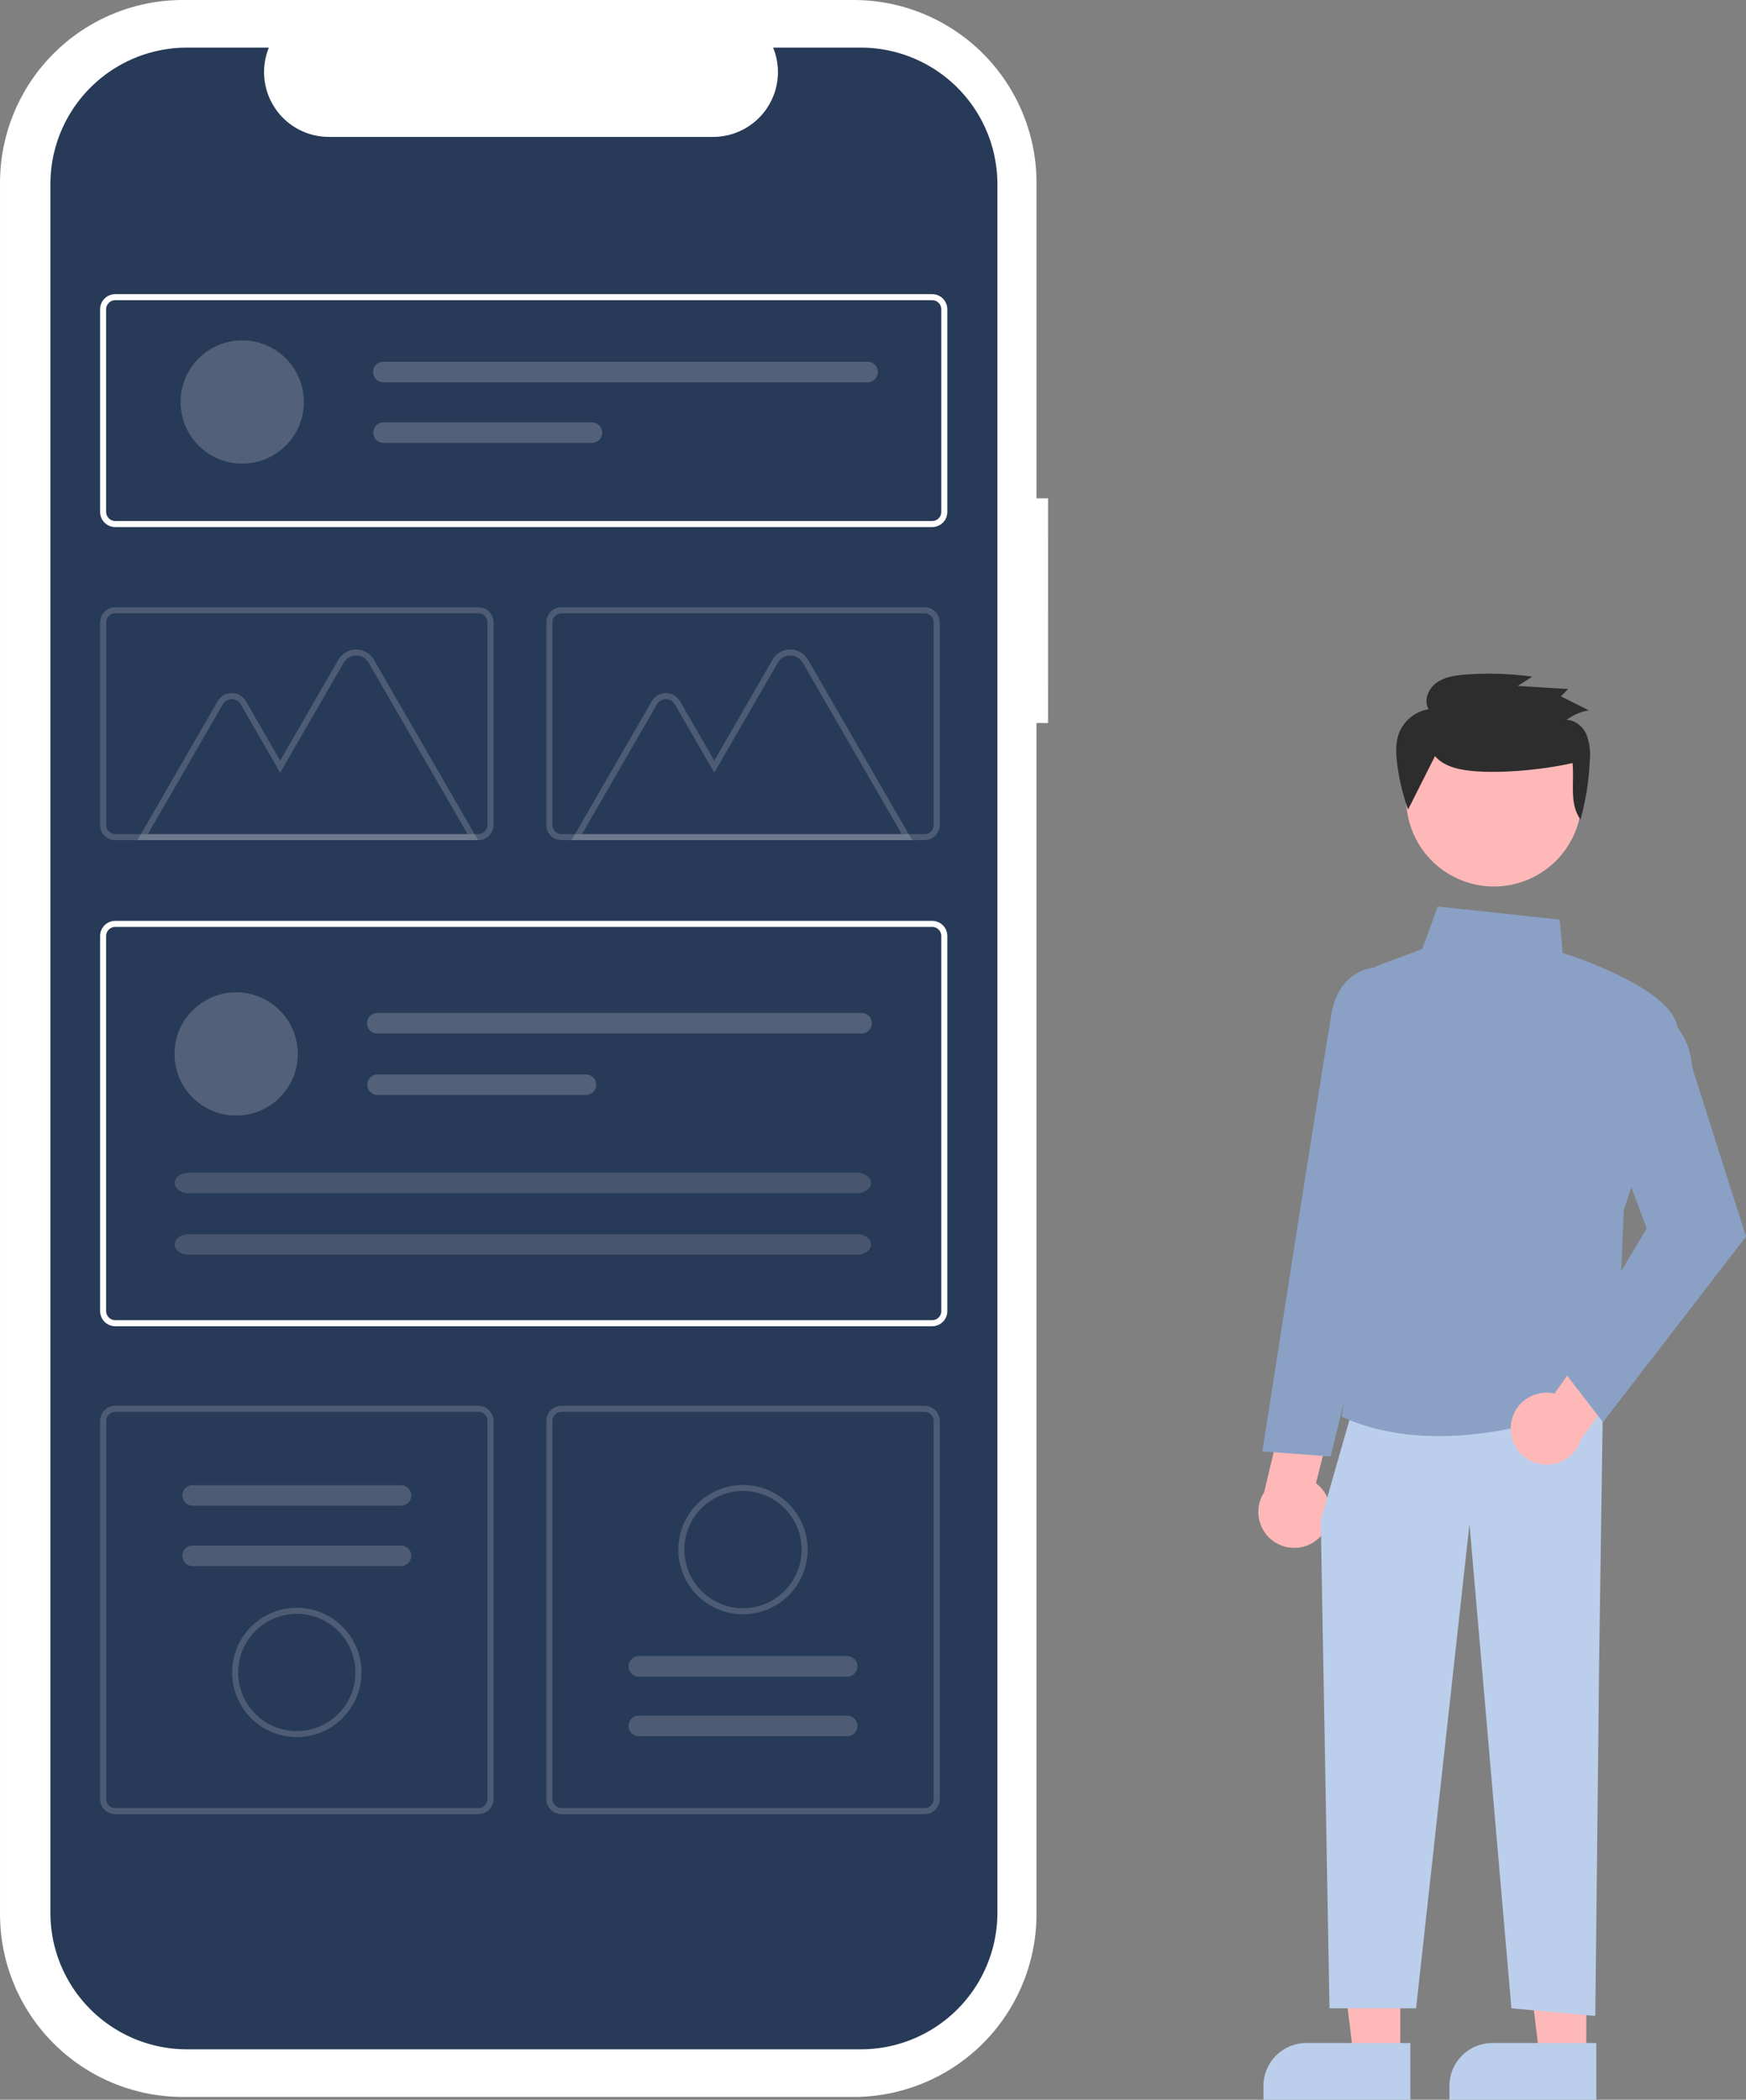 <svg xmlns="http://www.w3.org/2000/svg" width="560" height="673.498" viewBox="0 0 560 673.498">
  <rect x="0" y="0" width="560" height="673.498" fill="#808080" stroke="none"/>
  <g id="mobile-application-design" transform="translate(-82.618)">
    <path id="Path_4802" data-name="Path 4802" d="M656.14,245.4h-3.7V144.165a58.662,58.662,0,0,0-58.73-58.594H378.724A58.662,58.662,0,0,0,320,144.165v555.4a58.662,58.662,0,0,0,58.729,58.594H593.706a58.662,58.662,0,0,0,58.729-58.594v-382.1h3.7Z" transform="translate(-237.377 -85.571)" fill="#fff"/>
    <path id="Path_4803" data-name="Path 4803" d="M597.365,102.066H569.3A20.792,20.792,0,0,1,550.01,130.7H426.85a20.792,20.792,0,0,1-19.292-28.637H381.348a43.806,43.806,0,0,0-43.858,43.753V700.346A43.806,43.806,0,0,0,381.348,744.1H597.365a43.806,43.806,0,0,0,43.858-43.753h0V145.819a43.806,43.806,0,0,0-43.858-43.753Z" transform="translate(-238.709 -86.787)" fill="#273a57"/>
    <path id="Path_4805" data-name="Path 4805" d="M621.587,262.132H359.56a4.858,4.858,0,0,1-4.852-4.852v-65a4.858,4.858,0,0,1,4.852-4.852H621.587a4.858,4.858,0,0,1,4.852,4.852v65a4.858,4.858,0,0,1-4.852,4.853ZM359.56,189.37a2.915,2.915,0,0,0-2.911,2.911v65a2.915,2.915,0,0,0,2.911,2.911H621.587a2.914,2.914,0,0,0,2.911-2.911v-65a2.914,2.914,0,0,0-2.911-2.911Z" transform="translate(-239.981 -93.078)" fill="#fff"/>
    <path id="Path_4806" data-name="Path 4806" d="M621.587,535.366H359.56a4.858,4.858,0,0,1-4.852-4.852V410.2a4.858,4.858,0,0,1,4.852-4.852H621.587a4.858,4.858,0,0,1,4.852,4.852V530.513A4.858,4.858,0,0,1,621.587,535.366ZM359.56,407.288a2.915,2.915,0,0,0-2.911,2.911V530.513a2.915,2.915,0,0,0,2.911,2.911H621.587a2.915,2.915,0,0,0,2.911-2.911V410.2a2.915,2.915,0,0,0-2.911-2.911Z" transform="translate(-239.981 -109.981)" fill="#fff"/>
    <path id="Path_4807" data-name="Path 4807" d="M631.073,371.09H514.617a4.858,4.858,0,0,1-4.852-4.852v-65a4.858,4.858,0,0,1,4.852-4.852H631.073a4.858,4.858,0,0,1,4.852,4.852v65A4.858,4.858,0,0,1,631.073,371.09ZM514.617,298.329a2.915,2.915,0,0,0-2.911,2.911v65a2.915,2.915,0,0,0,2.911,2.911H631.073a2.914,2.914,0,0,0,2.911-2.911v-65a2.915,2.915,0,0,0-2.911-2.911Z" transform="translate(-251.906 -101.612)" fill="#e6e6e6" opacity="0.2"/>
    <path id="Path_4808" data-name="Path 4808" d="M476.017,705.012H359.56a4.858,4.858,0,0,1-4.852-4.852V578.875a4.858,4.858,0,0,1,4.852-4.852H476.017a4.858,4.858,0,0,1,4.852,4.852V700.159A4.858,4.858,0,0,1,476.017,705.012ZM359.56,575.964a2.915,2.915,0,0,0-2.911,2.911V700.159a2.914,2.914,0,0,0,2.911,2.911H476.017a2.915,2.915,0,0,0,2.911-2.911V578.875a2.915,2.915,0,0,0-2.911-2.911Z" transform="translate(-239.969 -123.12)" fill="#e6e6e6" opacity="0.2"/>
    <path id="Path_4809" data-name="Path 4809" d="M631.073,705.012H514.617a4.858,4.858,0,0,1-4.852-4.852V578.875a4.858,4.858,0,0,1,4.852-4.852H631.073a4.858,4.858,0,0,1,4.852,4.852V700.159a4.858,4.858,0,0,1-4.852,4.853ZM514.617,575.964a2.915,2.915,0,0,0-2.911,2.911V700.159a2.915,2.915,0,0,0,2.911,2.911H631.073a2.915,2.915,0,0,0,2.911-2.911V578.875a2.915,2.915,0,0,0-2.911-2.911Z" transform="translate(-251.906 -123.12)" fill="#e6e6e6" opacity="0.2"/>
    <circle id="Ellipse_492" data-name="Ellipse 492" cx="19.766" cy="19.766" r="19.766" transform="translate(138.597 318.285)" fill="#fff" opacity="0.2"/>
    <path id="Path_4810" data-name="Path 4810" d="M450.823,437.133a3.294,3.294,0,0,0,0,6.589h155.3a3.294,3.294,0,0,0,0-6.589Z" transform="translate(-247.181 -112.236)" fill="#fff" opacity="0.2"/>
    <path id="Path_4811" data-name="Path 4811" d="M450.822,458.471a3.294,3.294,0,0,0-.014,6.589H517.65a3.294,3.294,0,1,0,0-6.589Z" transform="translate(-247.11 -113.854)" fill="#fff" opacity="0.2"/>
    <path id="Path_4812" data-name="Path 4812" d="M385.075,492.585c-2.506,0-4.545,1.478-4.545,3.294s2.039,3.294,4.545,3.294h214.27c2.506,0,4.545-1.478,4.545-3.294s-2.039-3.294-4.545-3.294Z" transform="translate(-241.887 -116.442)" fill="#ccc" opacity="0.2"/>
    <path id="Path_4813" data-name="Path 4813" d="M385.075,513.924c-2.506,0-4.545,1.478-4.545,3.294s2.039,3.294,4.545,3.294h214.27c2.506,0,4.545-1.478,4.545-3.294s-2.039-3.294-4.545-3.294Z" transform="translate(-241.887 -118.06)" fill="#ccc" opacity="0.2"/>
    <circle id="Ellipse_493" data-name="Ellipse 493" cx="19.766" cy="19.766" r="19.766" transform="translate(140.537 109.175)" fill="#fff" opacity="0.2"/>
    <path id="Path_4814" data-name="Path 4814" d="M452.919,210.834a3.294,3.294,0,0,0,0,6.589h155.3a3.294,3.294,0,0,0,.014-6.589H452.919Z" transform="translate(-247.342 -94.803)" fill="#fff" opacity="0.2"/>
    <path id="Path_4815" data-name="Path 4815" d="M452.919,232.172a3.294,3.294,0,0,0,0,6.589h66.828a3.294,3.294,0,0,0,.014-6.589H452.919Z" transform="translate(-247.27 -96.69)" fill="#fff" opacity="0.2"/>
    <path id="Path_4816" data-name="Path 4816" d="M476.865,372.182H367.619l25.709-44.531a5.25,5.25,0,0,1,9.093,0L413.4,346.674l18.674-32.345a6.573,6.573,0,0,1,11.385,0Zm-105.885-1.941H473.5L441.783,315.3a4.631,4.631,0,0,0-8.022,0L413.4,350.555,400.74,328.621a3.308,3.308,0,0,0-5.731,0Z" transform="translate(-240.923 -102.715)" fill="#e6e6e6" opacity="0.2"/>
    <path id="Path_4817" data-name="Path 4817" d="M627.731,372.182H518.485l25.709-44.531a5.25,5.25,0,0,1,9.094,0l10.983,19.023,18.674-32.344a6.573,6.573,0,0,1,11.385,0Zm-105.885-1.941H624.37L592.648,315.3a4.631,4.631,0,0,0-8.022,0L564.27,350.556l-12.664-21.934a3.308,3.308,0,0,0-5.731,0Z" transform="translate(-252.552 -102.715)" fill="#e6e6e6" opacity="0.2"/>
    <path id="Path_4818" data-name="Path 4818" d="M476.017,371.09H359.56a4.858,4.858,0,0,1-4.852-4.852v-65a4.858,4.858,0,0,1,4.852-4.852H476.017a4.858,4.858,0,0,1,4.852,4.852v65A4.858,4.858,0,0,1,476.017,371.09ZM359.56,298.329a2.915,2.915,0,0,0-2.911,2.911v65a2.914,2.914,0,0,0,2.911,2.911H476.017a2.914,2.914,0,0,0,2.911-2.911v-65a2.915,2.915,0,0,0-2.911-2.911Z" transform="translate(-239.969 -101.612)" fill="#e6e6e6" opacity="0.2"/>
    <path id="Path_4819" data-name="Path 4819" d="M386.473,601.024a3.294,3.294,0,0,0,0,6.589H453.3a3.294,3.294,0,0,0,0-6.589Z" transform="translate(-242.071 -124.666)" fill="#e6e6e6" opacity="0.2"/>
    <path id="Path_4820" data-name="Path 4820" d="M386.473,621.977a3.294,3.294,0,0,0,0,6.589H453.3a3.294,3.294,0,0,0,0-6.589Z" transform="translate(-242.071 -126.256)" fill="#e6e6e6" opacity="0.2"/>
    <path id="Path_4821" data-name="Path 4821" d="M421.157,685.133A20.736,20.736,0,1,1,441.893,664.4h0A20.76,20.76,0,0,1,421.157,685.133Zm0-39.531a18.8,18.8,0,1,0,18.8,18.8h0a18.817,18.817,0,0,0-18.8-18.8Z" transform="translate(-243.344 -127.966)" fill="#e6e6e6" opacity="0.2"/>
    <path id="Path_4822" data-name="Path 4822" d="M608.357,687.909a3.294,3.294,0,0,0,0-6.589H541.53a3.294,3.294,0,1,0,0,6.589Z" transform="translate(-254.017 -131.027)" fill="#e6e6e6" opacity="0.2"/>
    <path id="Path_4823" data-name="Path 4823" d="M608.357,666.955a3.294,3.294,0,0,0,0-6.589H541.53a3.294,3.294,0,1,0,0,6.589Z" transform="translate(-254.017 -129.167)" fill="#e6e6e6" opacity="0.2"/>
    <path id="Path_4824" data-name="Path 4824" d="M576.214,601.024a20.736,20.736,0,1,1-20.736,20.736h0A20.76,20.76,0,0,1,576.214,601.024Zm0,39.531a18.8,18.8,0,1,0-18.8-18.8h0A18.817,18.817,0,0,0,576.214,640.555Z" transform="translate(-255.294 -124.727)" fill="#e6e6e6" opacity="0.2"/>
    <path id="Path_4825" data-name="Path 4825" d="M588.227,709.125H573.233L566.1,651.292h22.129Z" transform="translate(-56.477 -49.55)" fill="#ffb8b8"/>
    <path id="Path_4826" data-name="Path 4826" d="M556.373,709.1h33.333v18.207H542.583v-4.417a13.79,13.79,0,0,1,13.79-13.79Z" transform="translate(-54.739 -53.81)" fill="#bbceeb"/>
    <path id="Path_4827" data-name="Path 4827" d="M652.921,709.125H637.927l-7.133-57.833h22.129Z" transform="translate(-61.523 -49.55)" fill="#ffb8b8"/>
    <path id="Path_4828" data-name="Path 4828" d="M621.068,709.1H654.4v18.207H607.278v-4.417a13.79,13.79,0,0,1,13.79-13.79Z" transform="translate(-59.79 -53.81)" fill="#bbceeb"/>
    <path id="Path_4829" data-name="Path 4829" d="M776.237,615.286a11.468,11.468,0,0,0-.988-17.557l6.424-25.407-14.488-7.669-8.567,36.007a11.53,11.53,0,0,0,17.62,14.626Z" transform="translate(-270.559 -121.986)" fill="#ffb8b8"/>
    <path id="Path_4830" data-name="Path 4830" d="M653.238,485.836l-1.223,85.61-1.224,112.515-26.905-2.446L610.433,526.2l-17.122,155.32H565.534l-2.8-156.542,9.785-34.244Z" transform="translate(-56.507 -37.356)" fill="#bbceeb"/>
    <path id="Path_4831" data-name="Path 4831" d="M786.372,564.22l-.394-.177L801.312,459.16l-7.8-31.7a6.938,6.938,0,0,1,4.3-8.15l14.026-5.259,4.955-13.627,39.1,4.213.961,10.65c4.237,1.359,39.124,12.978,36.717,26.216-2.376,13.067-16.4,54.178-17.116,56.262L874,556.721l-.3.151c-.364.182-27.311,13.432-56.586,13.43C806.8,570.3,796.2,568.657,786.372,564.22Z" transform="translate(-273.041 -109.67)" fill="#8aa1c5"/>
    <path id="Path_4832" data-name="Path 4832" d="M758.217,576.79,770.543,497.9c.073-.464,7.366-46.644,9.785-61.154,2.5-14.981,14.094-15.154,14.211-15.154h6.382l7.465,33.593-14.706,67.4-13.568,55.854Z" transform="translate(-270.718 -111.267)" fill="#8aa1c5"/>
    <path id="Path_4833" data-name="Path 4833" d="M844.528,578.185a11.468,11.468,0,0,1,14-10.639l15.165-21.372,15.236,6.048L867.089,582.1a11.53,11.53,0,0,1-22.562-3.918Z" transform="translate(-277.355 -120.565)" fill="#ffb8b8"/>
    <path id="Path_4834" data-name="Path 4834" d="M862.489,551.777l26.964-45.349-10.986-29.295,14.962-39.9.552.237c.362.155,8.863,3.949,10.123,17.534L921.3,509.042l-45.888,59.53Z" transform="translate(-278.68 -112.417)" fill="#8aa1c5"/>
    <circle id="Ellipse_494" data-name="Ellipse 494" cx="28.149" cy="28.149" r="28.149" transform="translate(523.569 267.389) rotate(-61.337)" fill="#ffb8b8"/>
    <path id="Path_4835" data-name="Path 4835" d="M817.306,345.849c2.914,3.448,7.845,4.422,12.394,4.82,9.239.81,22.672-.5,31.7-2.589.644,6.246-1.113,12.98,2.566,18.117a84.11,84.11,0,0,0,2.988-19.067,18.25,18.25,0,0,0-1.056-8.166c-1.124-2.539-3.575-4.694-6.4-4.717a16.035,16.035,0,0,1,7.153-3.058l-8.938-4.492,2.3-2.356-16.182-.99,4.687-2.978a101.63,101.63,0,0,0-21.292-.672c-3.3.243-6.745.707-9.417,2.618s-4.216,5.708-2.557,8.513a12.36,12.36,0,0,0-9.42,7.474c-1.191,3.02-1.082,6.374-.715,9.592a67.99,67.99,0,0,0,3.565,15.081" transform="translate(-274.433 -103.34)" fill="#2d2d2d"/>
  </g>
</svg>
